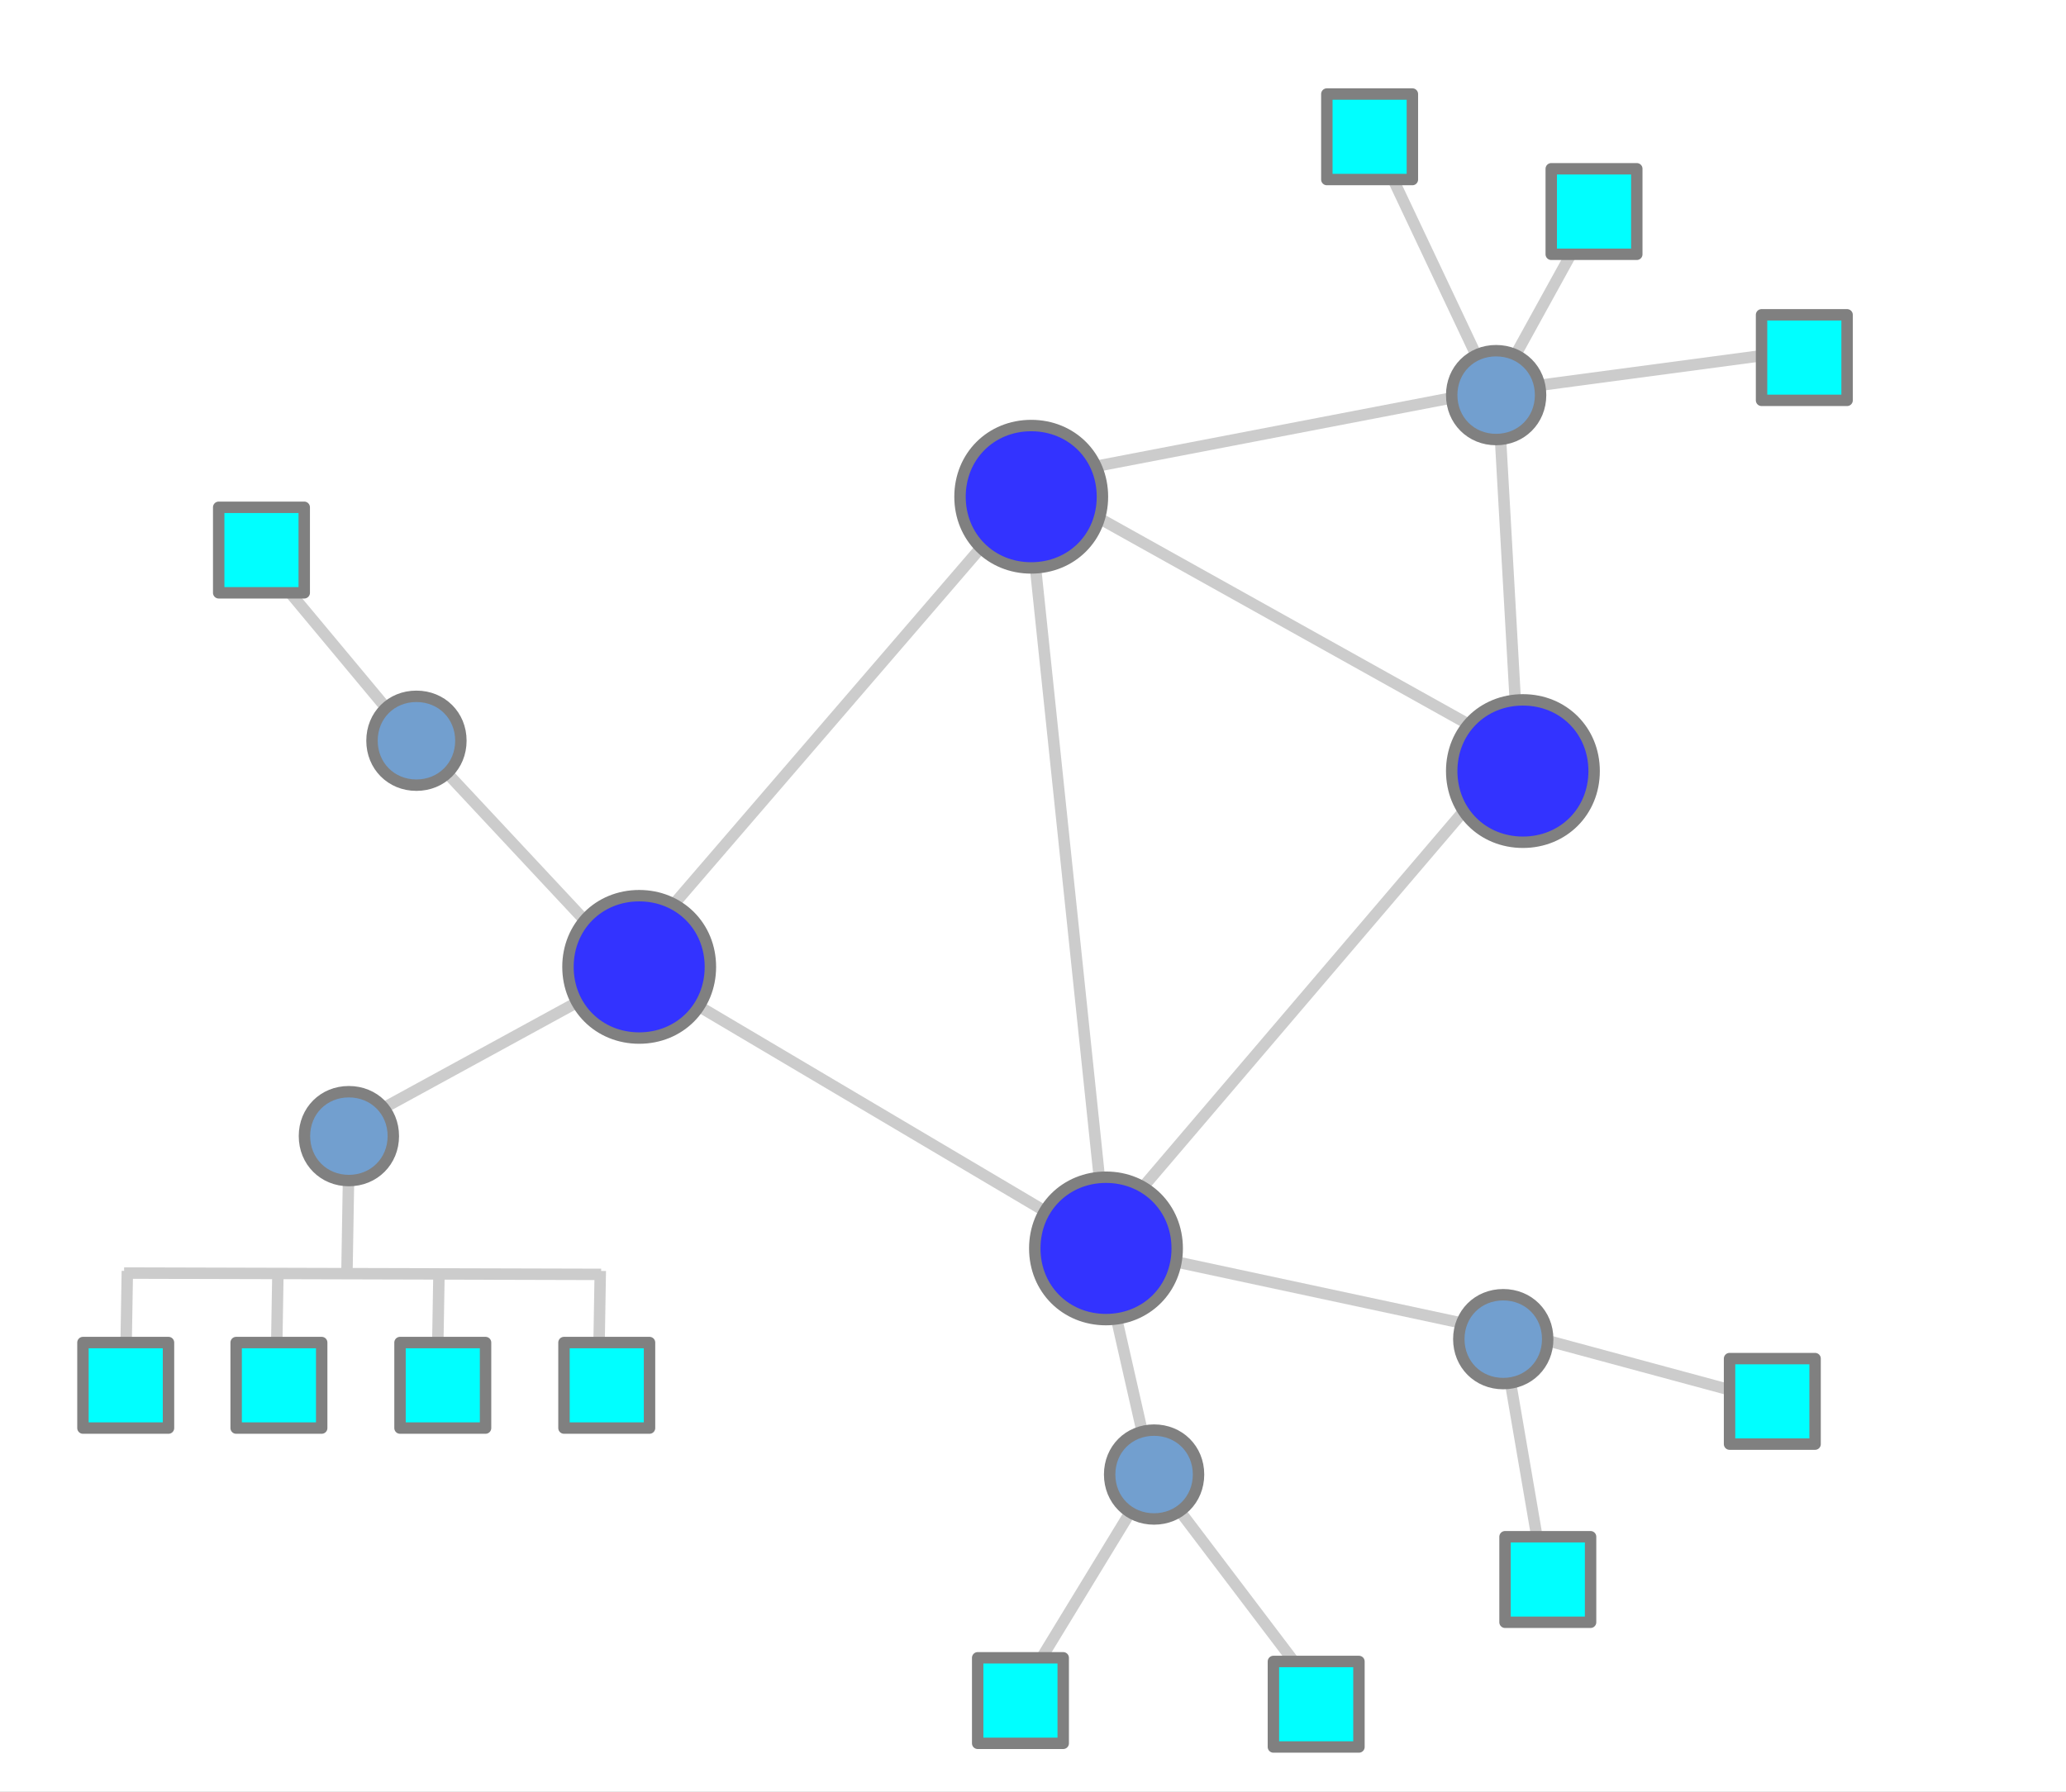 <svg xmlns="http://www.w3.org/2000/svg" xmlns:ooo="http://xml.openoffice.org/svg/export" xmlns:xlink="http://www.w3.org/1999/xlink" width="724.8" height="628.8" fill-rule="evenodd" stroke-linejoin="round" stroke-width="28.222" baseProfile="tiny" preserveAspectRatio="xMidYMid" version="1.2" viewBox="2269 2269 19177 16637" xml:space="preserve"><rect x="2269" y="2269" width="19177" height="16637" fill="#333333" stroke="none"/><defs class="ClipPathGroup"><clipPath id="presentation_clip_path" clipPathUnits="userSpaceOnUse"><rect width="19177" height="16637" x="2269" y="2269"/></clipPath></defs><defs class="EmbeddedBulletChars"><g id="bullet-char-template(57356)"><path d="M 580,1141 L 1163,571 580,0 -4,571 580,1141 Z" transform="scale(0,-0)"/></g><g id="bullet-char-template(57354)"><path d="M 8,1128 L 1137,1128 1137,0 8,0 8,1128 Z" transform="scale(0,-0)"/></g><g id="bullet-char-template(10146)"><path d="M 174,0 L 602,739 174,1481 1456,739 174,0 Z M 1358,739 L 309,1346 659,739 1358,739 Z" transform="scale(0,-0)"/></g><g id="bullet-char-template(10132)"><path d="M 2015,739 L 1276,0 717,0 1260,543 174,543 174,936 1260,936 717,1481 1274,1481 2015,739 Z" transform="scale(0,-0)"/></g><g id="bullet-char-template(10007)"><path d="M 0,-2 C -7,14 -16,27 -25,37 L 356,567 C 262,823 215,952 215,954 215,979 228,992 255,992 264,992 276,990 289,987 310,991 331,999 354,1012 L 381,999 492,748 772,1049 836,1024 860,1049 C 881,1039 901,1025 922,1006 886,937 835,863 770,784 769,783 710,716 594,584 L 774,223 C 774,196 753,168 711,139 L 727,119 C 717,90 699,76 672,76 641,76 570,178 457,381 L 164,-76 C 142,-110 111,-127 72,-127 30,-127 9,-110 8,-76 1,-67 -2,-52 -2,-32 -2,-23 -1,-13 0,-2 Z" transform="scale(0,-0)"/></g><g id="bullet-char-template(10004)"><path d="M 285,-33 C 182,-33 111,30 74,156 52,228 41,333 41,471 41,549 55,616 82,672 116,743 169,778 240,778 293,778 328,747 346,684 L 369,508 C 377,444 397,411 428,410 L 1163,1116 C 1174,1127 1196,1133 1229,1133 1271,1133 1292,1118 1292,1087 L 1292,965 C 1292,929 1282,901 1262,881 L 442,47 C 390,-6 338,-33 285,-33 Z" transform="scale(0,-0)"/></g><g id="bullet-char-template(9679)"><path d="M 813,0 C 632,0 489,54 383,161 276,268 223,411 223,592 223,773 276,916 383,1023 489,1130 632,1184 813,1184 992,1184 1136,1130 1245,1023 1353,916 1407,772 1407,592 1407,412 1353,268 1245,161 1136,54 992,0 813,0 Z" transform="scale(0,-0)"/></g><g id="bullet-char-template(8226)"><path d="M 346,457 C 273,457 209,483 155,535 101,586 74,649 74,723 74,796 101,859 155,911 209,963 273,989 346,989 419,989 480,963 531,910 582,859 608,796 608,723 608,648 583,586 532,535 482,483 420,457 346,457 Z" transform="scale(0,-0)"/></g><g id="bullet-char-template(8211)"><path d="M -4,459 L 1135,459 1135,606 -4,606 -4,459 Z" transform="scale(0,-0)"/></g></defs><g class="SlideGroup"><g><g id="id1" class="Slide" clip-path="url(#presentation_clip_path)"><g class="Page"><g class="com.sun.star.drawing.CustomShape"><g id="id3"><path fill="#FFF" stroke="none" d="M 11858,18906 L 2269,18906 2269,2269 21446,2269 21446,18906 11858,18906 Z"/></g></g><g class="com.sun.star.drawing.LineShape"><g id="id4"><path fill="none" stroke="#CCC" stroke-linejoin="round" stroke-width="106" d="M 11840,6813 L 8137,11113"/></g></g><g class="com.sun.star.drawing.LineShape"><g id="id5"><path fill="none" stroke="#CCC" stroke-linejoin="round" stroke-width="106" d="M 11874,6747 L 16438,9294"/></g></g><g class="com.sun.star.drawing.LineShape"><g id="id6"><path fill="none" stroke="#CCC" stroke-linejoin="round" stroke-width="106" d="M 12536,13692 L 16372,9194"/></g></g><g class="com.sun.star.drawing.LineShape"><g id="id7"><path fill="none" stroke="#CCC" stroke-linejoin="round" stroke-width="106" d="M 11808,6846 L 12535,13791"/></g></g><g class="com.sun.star.drawing.LineShape"><g id="id8"><path fill="none" stroke="#CCC" stroke-linejoin="round" stroke-width="106" d="M 8136,11245 L 12436,13791"/></g></g><g class="com.sun.star.drawing.LineShape"><g id="id9"><path fill="none" stroke="#CCC" stroke-linejoin="round" stroke-width="106" d="M 6152,9161 L 8037,11179"/></g></g><g class="com.sun.star.drawing.LineShape"><g id="id10"><path fill="none" stroke="#CCC" stroke-linejoin="round" stroke-width="106" d="M 5325,12832 L 8169,11278"/></g></g><g class="com.sun.star.drawing.LineShape"><g id="id11"><path fill="none" stroke="#CCC" stroke-linejoin="round" stroke-width="106" d="M 12965,15974 L 12469,13791"/></g></g><g class="com.sun.star.drawing.LineShape"><g id="id12"><path fill="none" stroke="#CCC" stroke-linejoin="round" stroke-width="106" d="M 12436,13824 L 16140,14618"/></g></g><g class="com.sun.star.drawing.LineShape"><g id="id13"><path fill="none" stroke="#CCC" stroke-linejoin="round" stroke-width="106" d="M 16173,5920 L 16371,9426"/></g></g><g class="com.sun.star.drawing.LineShape"><g id="id14"><path fill="none" stroke="#CCC" stroke-linejoin="round" stroke-width="106" d="M 11840,6714 L 16140,5887"/></g></g><g class="com.sun.star.drawing.LineShape"><g id="id15"><path fill="none" stroke="#CCC" stroke-linejoin="round" stroke-width="106" d="M 14982,3473 L 16107,5854"/></g></g><g class="com.sun.star.drawing.LineShape"><g id="id16"><path fill="none" stroke="#CCC" stroke-linejoin="round" stroke-width="106" d="M 17033,4299 L 16140,5920"/></g></g><g class="com.sun.star.drawing.LineShape"><g id="id17"><path fill="none" stroke="#CCC" stroke-linejoin="round" stroke-width="106" d="M 18984,5523 L 16008,5920"/></g></g><g class="com.sun.star.drawing.LineShape"><g id="id18"><path fill="none" stroke="#CCC" stroke-linejoin="round" stroke-width="106" d="M 12965,15974 L 11675,18091"/></g></g><g class="com.sun.star.drawing.LineShape"><g id="id19"><path fill="none" stroke="#CCC" stroke-linejoin="round" stroke-width="106" d="M 18720,15280 L 16225,14606"/></g></g><g class="com.sun.star.drawing.LineShape"><g id="id20"><path fill="none" stroke="#CCC" stroke-linejoin="round" stroke-width="106" d="M 16603,16933 L 16206,14618"/></g></g><g class="com.sun.star.drawing.LineShape"><g id="id21"><path fill="none" stroke="#CCC" stroke-linejoin="round" stroke-width="106" d="M 14453,17925 L 12899,15875"/></g></g><g class="com.sun.star.drawing.LineShape"><g id="id22"><path fill="none" stroke="#CCC" stroke-linejoin="round" stroke-width="106" d="M 4630,7375 L 6119,9161"/></g></g><g class="com.sun.star.drawing.LineShape"><g id="id23"><path fill="none" stroke="#CCC" stroke-linejoin="round" stroke-width="106" d="M 3421,14089 L 7849,14101"/></g></g><g class="com.sun.star.drawing.LineShape"><g id="id24"><path fill="none" stroke="#CCC" stroke-linejoin="round" stroke-width="106" d="M 5490,14056 L 5511,12803"/></g></g><g class="com.sun.star.drawing.LineShape"><g id="id25"><path fill="none" stroke="#CCC" stroke-linejoin="round" stroke-width="106" d="M 3430,15322 L 3451,14069"/></g></g><g class="com.sun.star.drawing.LineShape"><g id="id26"><path fill="none" stroke="#CCC" stroke-linejoin="round" stroke-width="106" d="M 4828,15322 L 4849,14069"/></g></g><g class="com.sun.star.drawing.LineShape"><g id="id27"><path fill="none" stroke="#CCC" stroke-linejoin="round" stroke-width="106" d="M 6323,15322 L 6344,14069"/></g></g><g class="com.sun.star.drawing.LineShape"><g id="id28"><path fill="none" stroke="#CCC" stroke-linejoin="round" stroke-width="106" d="M 7820,15322 L 7841,14069"/></g></g><g class="Group"><g class="com.sun.star.drawing.CustomShape"><g id="id29"><path fill="#33F" stroke="none" d="M 8202,10585 C 8577,10585 8863,10871 8863,11246 8863,11621 8577,11907 8202,11907 7827,11907 7541,11621 7541,11246 7541,10871 7827,10585 8202,10585 Z M 7541,10585 L 7541,10585 Z M 8864,11908 L 8864,11908 Z"/><path fill="none" stroke="gray" stroke-linejoin="round" stroke-width="106" d="M 8202,10585 C 8577,10585 8863,10871 8863,11246 8863,11621 8577,11907 8202,11907 7827,11907 7541,11621 7541,11246 7541,10871 7827,10585 8202,10585 Z"/></g></g><g class="com.sun.star.drawing.CustomShape"><g id="id30"><path fill="#33F" stroke="none" d="M 11841,6220 C 12216,6220 12502,6506 12502,6881 12502,7256 12216,7542 11841,7542 11466,7542 11180,7256 11180,6881 11180,6506 11466,6220 11841,6220 Z M 11180,6220 L 11180,6220 Z M 12503,7543 L 12503,7543 Z"/><path fill="none" stroke="gray" stroke-linejoin="round" stroke-width="106" d="M 11841,6220 C 12216,6220 12502,6506 12502,6881 12502,7256 12216,7542 11841,7542 11466,7542 11180,7256 11180,6881 11180,6506 11466,6220 11841,6220 Z"/></g></g><g class="com.sun.star.drawing.CustomShape"><g id="id31"><path fill="#33F" stroke="none" d="M 12535,13199 C 12910,13199 13196,13485 13196,13860 13196,14235 12910,14521 12535,14521 12160,14521 11874,14235 11874,13860 11874,13485 12160,13199 12535,13199 Z M 11874,13199 L 11874,13199 Z M 13197,14522 L 13197,14522 Z"/><path fill="none" stroke="gray" stroke-linejoin="round" stroke-width="106" d="M 12535,13199 C 12910,13199 13196,13485 13196,13860 13196,14235 12910,14521 12535,14521 12160,14521 11874,14235 11874,13860 11874,13485 12160,13199 12535,13199 Z"/></g></g><g class="com.sun.star.drawing.CustomShape"><g id="id32"><path fill="#33F" stroke="none" d="M 16405,8767 C 16780,8767 17066,9053 17066,9428 17066,9803 16780,10089 16405,10089 16030,10089 15744,9803 15744,9428 15744,9053 16030,8767 16405,8767 Z M 15744,8767 L 15744,8767 Z M 17067,10090 L 17067,10090 Z"/><path fill="none" stroke="gray" stroke-linejoin="round" stroke-width="106" d="M 16405,8767 C 16780,8767 17066,9053 17066,9428 17066,9803 16780,10089 16405,10089 16030,10089 15744,9803 15744,9428 15744,9053 16030,8767 16405,8767 Z"/></g></g><g class="com.sun.star.drawing.CustomShape"><g id="id33"><path fill="#729FCF" stroke="none" d="M 6134,8734 C 6368,8734 6547,8912 6547,9146 6547,9380 6368,9559 6134,9559 5900,9559 5722,9380 5722,9146 5722,8912 5900,8734 6134,8734 Z M 5722,8734 L 5722,8734 Z M 6548,9560 L 6548,9560 Z"/><path fill="none" stroke="gray" stroke-linejoin="round" stroke-width="106" d="M 6134,8734 C 6368,8734 6547,8912 6547,9146 6547,9380 6368,9559 6134,9559 5900,9559 5722,9380 5722,9146 5722,8912 5900,8734 6134,8734 Z"/></g></g><g class="com.sun.star.drawing.CustomShape"><g id="id34"><path fill="#729FCF" stroke="none" d="M 5507,12405 C 5741,12405 5920,12583 5920,12817 5920,13051 5741,13230 5507,13230 5273,13230 5095,13051 5095,12817 5095,12583 5273,12405 5507,12405 Z M 5095,12405 L 5095,12405 Z M 5921,13231 L 5921,13231 Z"/><path fill="none" stroke="gray" stroke-linejoin="round" stroke-width="106" d="M 5507,12405 C 5741,12405 5920,12583 5920,12817 5920,13051 5741,13230 5507,13230 5273,13230 5095,13051 5095,12817 5095,12583 5273,12405 5507,12405 Z"/></g></g><g class="com.sun.star.drawing.CustomShape"><g id="id35"><path fill="#729FCF" stroke="none" d="M 16222,14290 C 16456,14290 16635,14468 16635,14702 16635,14936 16456,15115 16222,15115 15988,15115 15810,14936 15810,14702 15810,14468 15988,14290 16222,14290 Z M 15810,14290 L 15810,14290 Z M 16636,15116 L 16636,15116 Z"/><path fill="none" stroke="gray" stroke-linejoin="round" stroke-width="106" d="M 16222,14290 C 16456,14290 16635,14468 16635,14702 16635,14936 16456,15115 16222,15115 15988,15115 15810,14936 15810,14702 15810,14468 15988,14290 16222,14290 Z"/></g></g><g class="com.sun.star.drawing.CustomShape"><g id="id36"><path fill="#729FCF" stroke="none" d="M 12981,15547 C 13215,15547 13394,15725 13394,15959 13394,16193 13215,16372 12981,16372 12747,16372 12569,16193 12569,15959 12569,15725 12747,15547 12981,15547 Z M 12569,15547 L 12569,15547 Z M 13395,16373 L 13395,16373 Z"/><path fill="none" stroke="gray" stroke-linejoin="round" stroke-width="106" d="M 12981,15547 C 13215,15547 13394,15725 13394,15959 13394,16193 13215,16372 12981,16372 12747,16372 12569,16193 12569,15959 12569,15725 12747,15547 12981,15547 Z"/></g></g><g class="com.sun.star.drawing.CustomShape"><g id="id37"><path fill="#729FCF" stroke="none" d="M 16156,5525 C 16390,5525 16569,5703 16569,5937 16569,6171 16390,6350 16156,6350 15922,6350 15744,6171 15744,5937 15744,5703 15922,5525 16156,5525 Z M 15744,5525 L 15744,5525 Z M 16570,6351 L 16570,6351 Z"/><path fill="none" stroke="gray" stroke-linejoin="round" stroke-width="106" d="M 16156,5525 C 16390,5525 16569,5703 16569,5937 16569,6171 16390,6350 16156,6350 15922,6350 15744,6171 15744,5937 15744,5703 15922,5525 16156,5525 Z"/></g></g><g class="com.sun.star.drawing.CustomShape"><g id="id38"><path fill="#0FF" stroke="none" d="M 14982,3936 L 14585,3936 14585,3142 15379,3142 15379,3936 14982,3936 Z"/><path fill="none" stroke="gray" stroke-linejoin="round" stroke-width="106" d="M 14982,3936 L 14585,3936 14585,3142 15379,3142 15379,3936 14982,3936 Z"/></g></g><g class="com.sun.star.drawing.CustomShape"><g id="id39"><path fill="#0FF" stroke="none" d="M 17065,4630 L 16668,4630 16668,3836 17462,3836 17462,4630 17065,4630 Z"/><path fill="none" stroke="gray" stroke-linejoin="round" stroke-width="106" d="M 17065,4630 L 16668,4630 16668,3836 17462,3836 17462,4630 17065,4630 Z"/></g></g><g class="com.sun.star.drawing.CustomShape"><g id="id40"><path fill="#0FF" stroke="none" d="M 19017,5986 L 18620,5986 18620,5192 19414,5192 19414,5986 19017,5986 Z"/><path fill="none" stroke="gray" stroke-linejoin="round" stroke-width="106" d="M 19017,5986 L 18620,5986 18620,5192 19414,5192 19414,5986 19017,5986 Z"/></g></g><g class="com.sun.star.drawing.CustomShape"><g id="id41"><path fill="#0FF" stroke="none" d="M 18720,15677 L 18323,15677 18323,14883 19117,14883 19117,15677 18720,15677 Z"/><path fill="none" stroke="gray" stroke-linejoin="round" stroke-width="106" d="M 18720,15677 L 18323,15677 18323,14883 19117,14883 19117,15677 18720,15677 Z"/></g></g><g class="com.sun.star.drawing.CustomShape"><g id="id42"><path fill="#0FF" stroke="none" d="M 16636,17331 L 16239,17331 16239,16537 17033,16537 17033,17331 16636,17331 Z"/><path fill="none" stroke="gray" stroke-linejoin="round" stroke-width="106" d="M 16636,17331 L 16239,17331 16239,16537 17033,16537 17033,17331 16636,17331 Z"/></g></g><g class="com.sun.star.drawing.CustomShape"><g id="id43"><path fill="#0FF" stroke="none" d="M 11741,18455 L 11344,18455 11344,17661 12138,17661 12138,18455 11741,18455 Z"/><path fill="none" stroke="gray" stroke-linejoin="round" stroke-width="106" d="M 11741,18455 L 11344,18455 11344,17661 12138,17661 12138,18455 11741,18455 Z"/></g></g><g class="com.sun.star.drawing.CustomShape"><g id="id44"><path fill="#0FF" stroke="none" d="M 14486,18489 L 14089,18489 14089,17695 14883,17695 14883,18489 14486,18489 Z"/><path fill="none" stroke="gray" stroke-linejoin="round" stroke-width="106" d="M 14486,18489 L 14089,18489 14089,17695 14883,17695 14883,18489 14486,18489 Z"/></g></g><g class="com.sun.star.drawing.CustomShape"><g id="id45"><path fill="#0FF" stroke="none" d="M 3436,15528 L 3039,15528 3039,14734 3833,14734 3833,15528 3436,15528 Z"/><path fill="none" stroke="gray" stroke-linejoin="round" stroke-width="106" d="M 3436,15528 L 3039,15528 3039,14734 3833,14734 3833,15528 3436,15528 Z"/></g></g><g class="com.sun.star.drawing.CustomShape"><g id="id46"><path fill="#0FF" stroke="none" d="M 4858,15528 L 4461,15528 4461,14734 5255,14734 5255,15528 4858,15528 Z"/><path fill="none" stroke="gray" stroke-linejoin="round" stroke-width="106" d="M 4858,15528 L 4461,15528 4461,14734 5255,14734 5255,15528 4858,15528 Z"/></g></g><g class="com.sun.star.drawing.CustomShape"><g id="id47"><path fill="#0FF" stroke="none" d="M 6379,15528 L 5982,15528 5982,14734 6776,14734 6776,15528 6379,15528 Z"/><path fill="none" stroke="gray" stroke-linejoin="round" stroke-width="106" d="M 6379,15528 L 5982,15528 5982,14734 6776,14734 6776,15528 6379,15528 Z"/></g></g><g class="com.sun.star.drawing.CustomShape"><g id="id48"><path fill="#0FF" stroke="none" d="M 7901,15528 L 7504,15528 7504,14734 8298,14734 8298,15528 7901,15528 Z"/><path fill="none" stroke="gray" stroke-linejoin="round" stroke-width="106" d="M 7901,15528 L 7504,15528 7504,14734 8298,14734 8298,15528 7901,15528 Z"/></g></g><g class="com.sun.star.drawing.CustomShape"><g id="id49"><path fill="#0FF" stroke="none" d="M 4696,7773 L 4299,7773 4299,6979 5093,6979 5093,7773 4696,7773 Z"/><path fill="none" stroke="gray" stroke-linejoin="round" stroke-width="106" d="M 4696,7773 L 4299,7773 4299,6979 5093,6979 5093,7773 4696,7773 Z"/></g></g></g></g></g></g></g></svg>